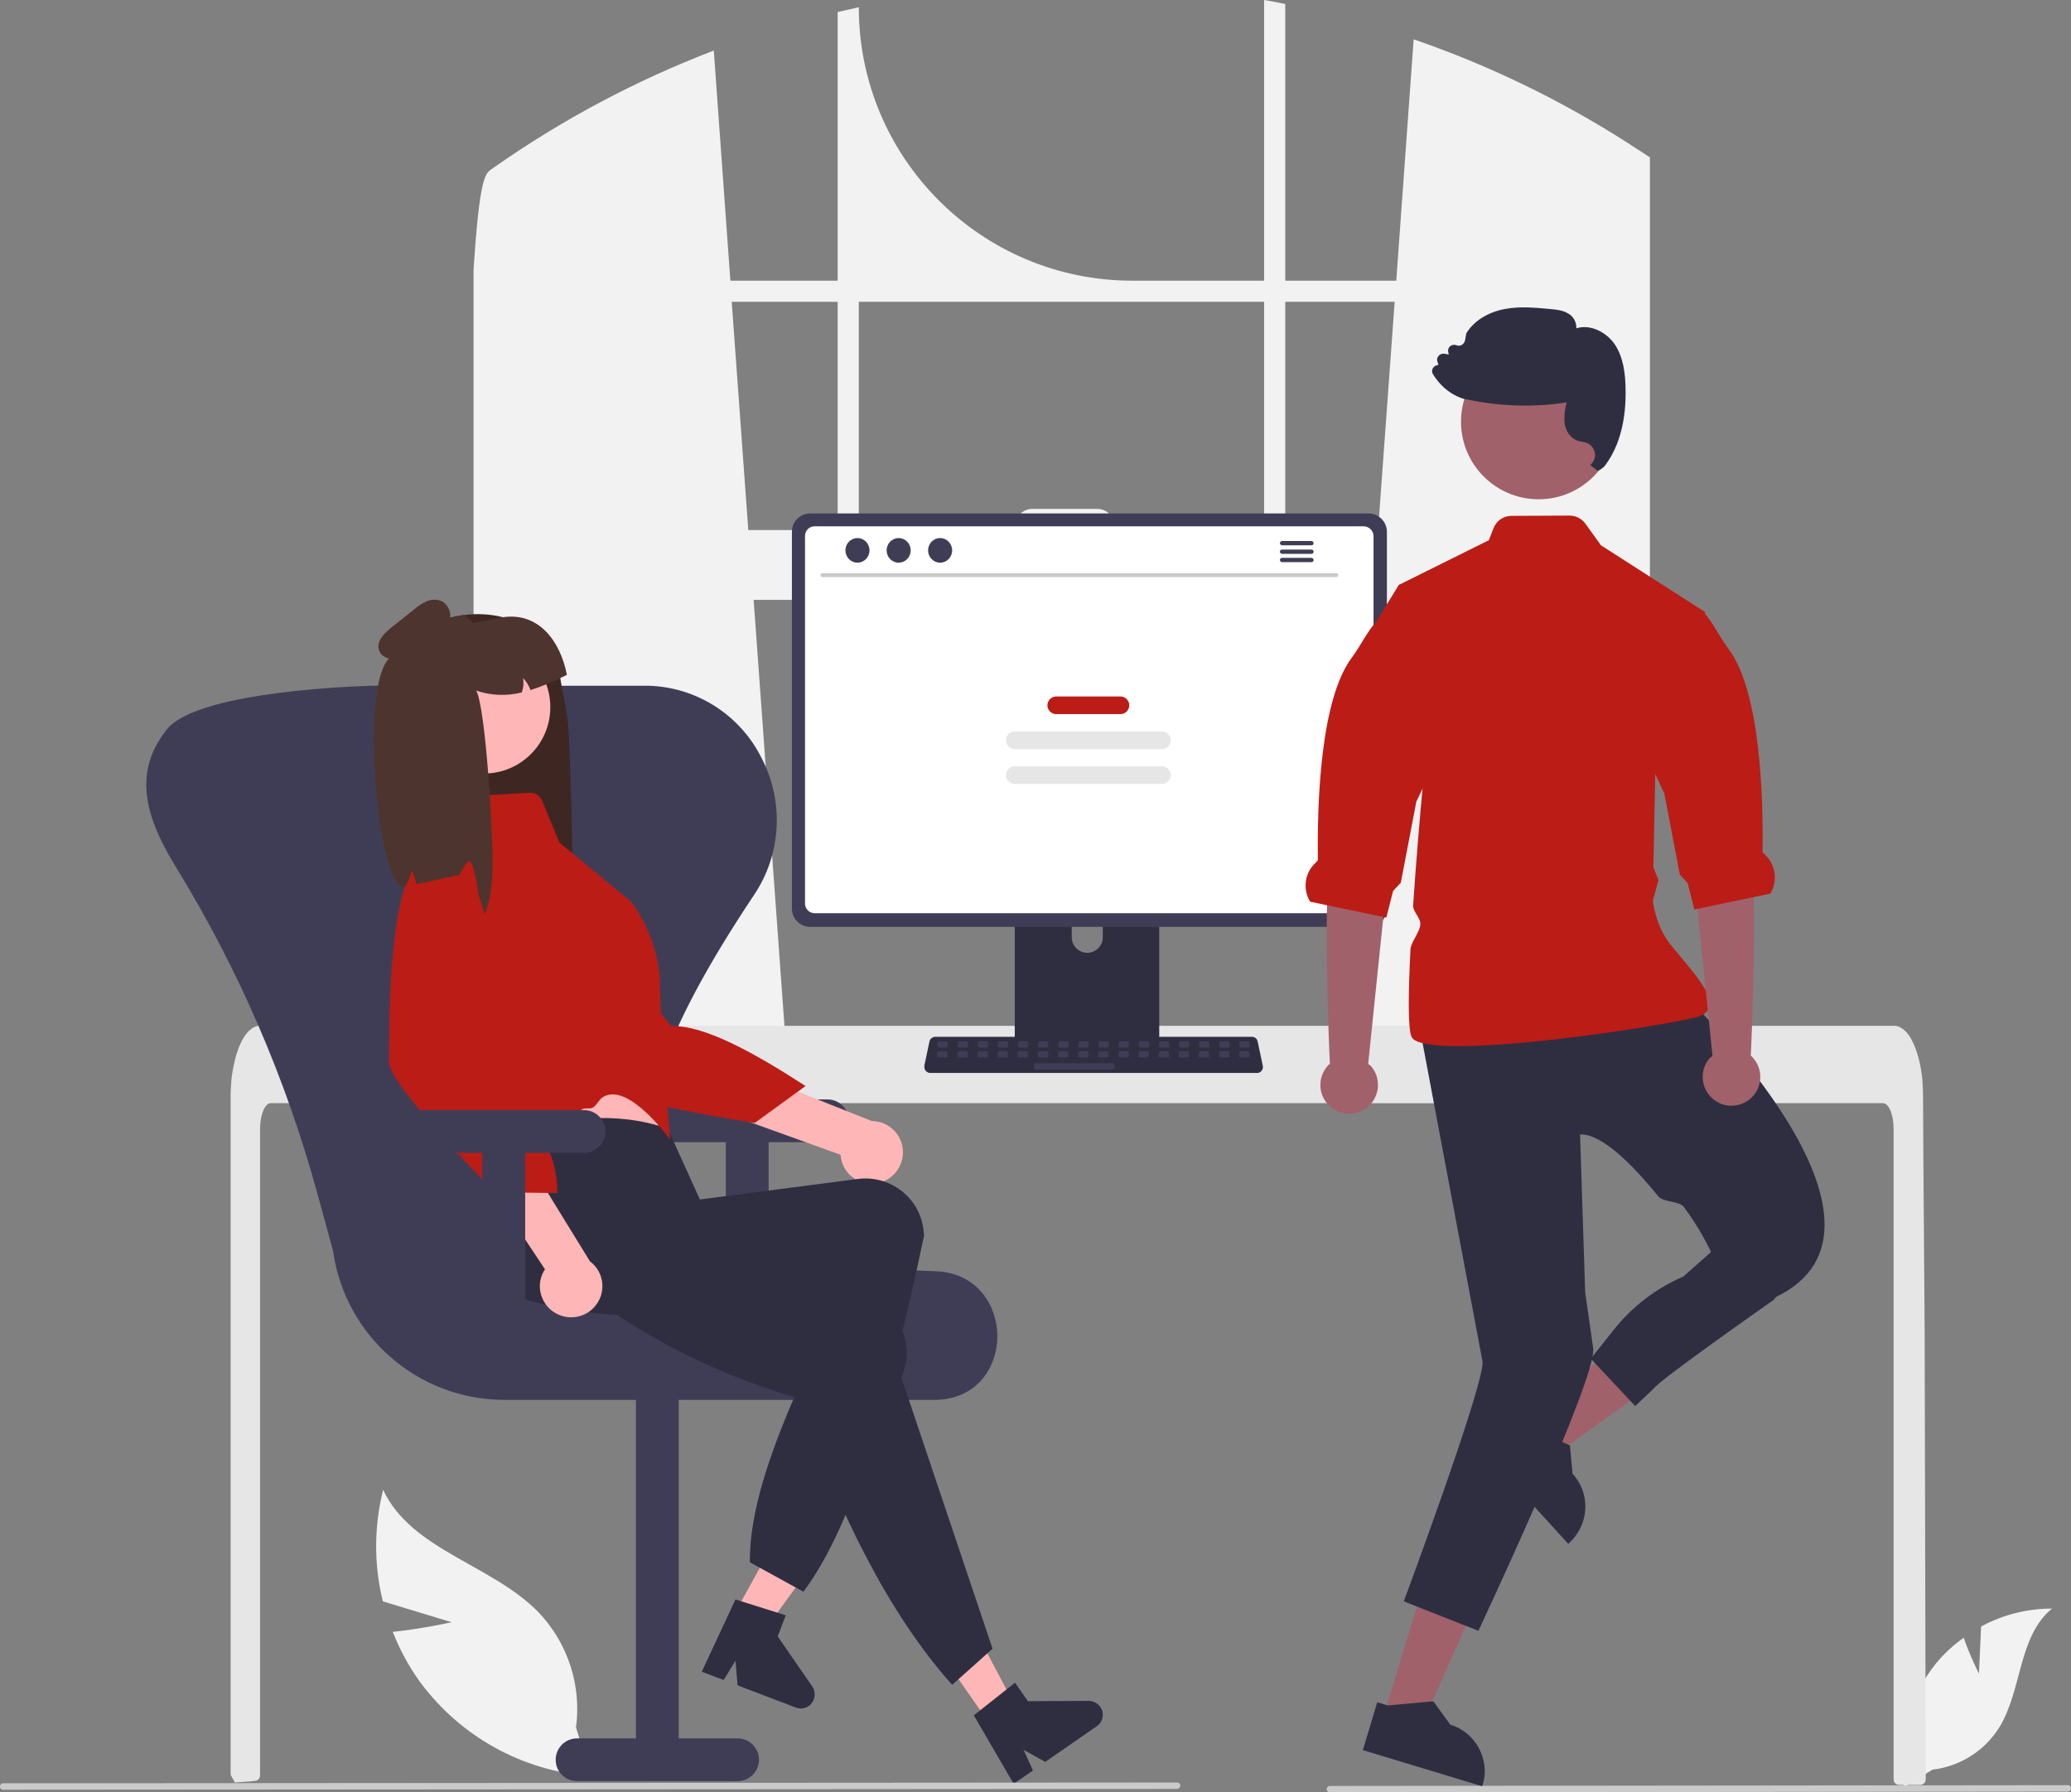 <?xml version="1.0" encoding="utf-8"?>
<!-- Generator: Adobe Illustrator 27.7.0, SVG Export Plug-In . SVG Version: 6.00 Build 0)  -->
<svg version="1.1" id="Ebene_1" xmlns="http://www.w3.org/2000/svg" xmlns:xlink="http://www.w3.org/1999/xlink" x="0px" y="0px"
	 viewBox="0 0 774.1 669.9" style="enable-background:new 0 0 774.1 669.9;" xml:space="preserve">
<rect x="0" y="0" width="774.1" height="669.9" fill="#808080" stroke="none"/>
<style type="text/css">
	.st0{fill:#F2F2F2;}
	.st1{fill:#E6E6E6;}
	.st2{fill:#CACACA;}
	.st3{fill:#2F2E41;}
	.st4{fill:#3F3D56;}
	.st5{fill:#FFFFFF;}
	.st6{fill:#BB1C16;}
	.st7{fill:#3E2723;}
	.st8{fill:#FFB6B6;}
	.st9{fill:#4E342E;}
	.st10{fill:#A0616A;}
</style>
<path class="st0" d="M611.3,55.3c-0.9-0.6-1.8-1.1-2.6-1.7c-25.1-16.1-52.1-29.2-80.3-38.9l-6.5,90.2h-41.5V1.5
	c-2.6-0.5-5.2-1.1-7.9-1.5v104.9h-49.3C366.8,104.9,321,59.1,321,2.7v0c-2.6,0.6-5.3,1.2-7.9,1.8v100.4H273l-6.2-86
	c-29,11.1-56.5,25.7-81.9,43.5c-0.4,0.3-0.9,0.6-1.3,0.9c-2.2,1.6-4.4,3.1-6.6,37.7v344.2l118.3-33l-2.1-29l-11.5-159h231.6
	l-11.5,159l-2.1,29h117V58.8C614.8,57.6,613.1,56.5,611.3,55.3z M313.1,198.1h-33.4l-6.2-85.3h39.6V198.1z M472.5,198.1h-56.1v-1.7
	c0-3.4-2.8-6.2-6.2-6.2c0,0,0,0,0,0h-24.4c-3.4,0-6.2,2.8-6.2,6.2c0,0,0,0,0,0v1.7H321v-85.3h151.5L472.5,198.1z M480.4,198.1v-85.3
	h40.9l-6.2,85.3H480.4z"/>
<path class="st0" d="M739.7,625.5l0.8-17.6c8.1-4.4,17.2-6.7,26.5-6.7c-12.7,10.4-11.1,30.4-19.7,44.4c-5.5,8.8-14.7,14.6-25,15.8
	l-10.6,6.5c-3-16.5,1.5-33.4,12.1-46.4c3-3.6,6.4-6.7,10.2-9.4C736.3,618.9,739.7,625.5,739.7,625.5z"/>
<path class="st0" d="M168.8,606.3l-25.7-7.8c-3.4-13.7-3.3-28,0.1-41.7c10.6,22.7,40.8,27.9,58.2,45.9c10.9,11.5,16,27.3,13.9,42.9
	l5.6,18.2c-25.5-1.8-48.8-14.7-64-35.3c-4.1-5.7-7.5-12-10.1-18.6C157.7,608.8,168.8,606.3,168.8,606.3z"/>
<path class="st1" d="M719.8,665.1c0,0.5-0.2,1-0.6,1.4c-0.4,0.4-0.9,0.6-1.4,0.6h-8c-1.1,0-2-0.9-2-2c0,0,0,0,0,0V422
	c0-5.4-1.8-9.7-4-9.7H101.2c-2.2,0-4,4.4-4,9.7v241.6c0,1-0.8,1.9-1.8,2c-1.6,0.2-3.2,0.3-4.9,0.4c0,0-0.1,0-0.1,0
	c-0.9,0.1-1.8,0.1-2.6,0.2h0c-0.5-0.8-0.9-1.7-1.4-2.5c-0.1-0.3-0.2-0.6-0.2-0.9V409.4c0-1.5,0.1-3,0.2-4.4c0.1-2,0.4-4,0.8-6
	c1.7-9.3,5.5-15.6,9.9-15.6h611c0.6,0,1.3,0.1,1.8,0.4c0.9,0.4,1.6,0.9,2.3,1.6c0.9,0.9,1.6,1.9,2.2,3c2.1,3.8,3.7,9.4,4.2,15.9
	c0,0.1,0,0.1,0,0.2c0.1,1.6,0.2,3.3,0.2,4.9l0.1,21.4l0.1,12.8l0.3,40.1l0.1,14.2L719.8,665.1z"/>
<path class="st2" d="M772.9,669.6l-275.8,0.3c-0.7,0-1.2-0.5-1.2-1.2c0-0.7,0.5-1.2,1.2-1.2l275.8-0.3c0.7,0,1.2,0.5,1.2,1.2
	C774.1,669.1,773.6,669.6,772.9,669.6z"/>
<path class="st3" d="M430.7,312.3h-48.8c-1.4,0-2.6,1.2-2.6,2.6V392h54v-77.1C433.3,313.4,432.1,312.3,430.7,312.3
	C430.7,312.3,430.7,312.3,430.7,312.3z M406.4,356.1c-3.2,0-5.8-2.6-5.8-5.8v-8.9c0-3.2,2.6-5.8,5.8-5.8c3.2,0,5.8,2.6,5.8,5.8v8.9
	C412.2,353.5,409.6,356.1,406.4,356.1L406.4,356.1z"/>
<path class="st4" d="M511.5,191.9H302.8c-3.7,0-6.8,3-6.8,6.8v140.9c0,3.7,3,6.8,6.8,6.8h208.8c3.7,0,6.8-3,6.8-6.8V198.6
	C518.3,194.9,515.3,191.9,511.5,191.9z"/>
<path class="st5" d="M509.8,196.7H304.5c-2,0-3.6,1.6-3.6,3.6v137.4c0,2,1.6,3.6,3.6,3.6h205.3c2,0,3.6-1.6,3.6-3.6V200.4
	C513.4,198.4,511.8,196.8,509.8,196.7z"/>
<path class="st4" d="M379.1,389.6v7.4c0,0.8,0.7,1.5,1.5,1.5H432c0.8,0,1.5-0.7,1.5-1.5v-7.4H379.1z"/>
<path class="st3" d="M469.8,401H347.7c-1.2,0-2.2-1-2.2-2.2c0-0.2,0-0.3,0-0.5l1.9-9c0.2-1,1.1-1.8,2.2-1.8h118.3
	c1.1,0,2,0.7,2.2,1.8l1.9,9c0.3,1.2-0.5,2.4-1.7,2.7C470.1,401,470,401,469.8,401z"/>
<path class="st4" d="M350.9,389.2h2.8c0.3,0,0.5,0.2,0.5,0.5v1.3c0,0.3-0.2,0.5-0.5,0.5h-2.8c-0.3,0-0.5-0.2-0.5-0.5v-1.3
	C350.4,389.4,350.7,389.2,350.9,389.2z"/>
<path class="st4" d="M358.5,389.2h2.8c0.3,0,0.5,0.2,0.5,0.5v1.3c0,0.3-0.2,0.5-0.5,0.5h-2.8c-0.3,0-0.5-0.2-0.5-0.5v-1.3
	C358,389.4,358.2,389.2,358.5,389.2z"/>
<path class="st4" d="M366,389.2h2.8c0.3,0,0.5,0.2,0.5,0.5v1.3c0,0.3-0.2,0.5-0.5,0.5H366c-0.3,0-0.5-0.2-0.5-0.5v-1.3
	C365.5,389.4,365.7,389.2,366,389.2z"/>
<path class="st4" d="M373.5,389.2h2.8c0.3,0,0.5,0.2,0.5,0.5v1.3c0,0.3-0.2,0.5-0.5,0.5h-2.8c-0.3,0-0.5-0.2-0.5-0.5v-1.3
	C373,389.4,373.2,389.2,373.5,389.2z"/>
<path class="st4" d="M381,389.2h2.8c0.3,0,0.5,0.2,0.5,0.5v1.3c0,0.3-0.2,0.5-0.5,0.5H381c-0.3,0-0.5-0.2-0.5-0.5v-1.3
	C380.5,389.4,380.8,389.2,381,389.2z"/>
<path class="st4" d="M388.5,389.2h2.8c0.3,0,0.5,0.2,0.5,0.5v1.3c0,0.3-0.2,0.5-0.5,0.5h-2.8c-0.3,0-0.5-0.2-0.5-0.5v-1.3
	C388.1,389.4,388.3,389.2,388.5,389.2z"/>
<path class="st4" d="M396.1,389.2h2.8c0.3,0,0.5,0.2,0.5,0.5v1.3c0,0.3-0.2,0.5-0.5,0.5h-2.8c-0.3,0-0.5-0.2-0.5-0.5v-1.3
	C395.6,389.4,395.8,389.2,396.1,389.2z"/>
<path class="st4" d="M403.6,389.2h2.8c0.3,0,0.5,0.2,0.5,0.5v1.3c0,0.3-0.2,0.5-0.5,0.5h-2.8c-0.3,0-0.5-0.2-0.5-0.5v-1.3
	C403.1,389.4,403.3,389.2,403.6,389.2z"/>
<path class="st4" d="M411.1,389.2h2.8c0.3,0,0.5,0.2,0.5,0.5v1.3c0,0.3-0.2,0.5-0.5,0.5h-2.8c-0.3,0-0.5-0.2-0.5-0.5v-1.3
	C410.6,389.4,410.8,389.2,411.1,389.2z"/>
<path class="st4" d="M418.6,389.2h2.8c0.3,0,0.5,0.2,0.5,0.5v1.3c0,0.3-0.2,0.5-0.5,0.5h-2.8c-0.3,0-0.5-0.2-0.5-0.5v-1.3
	C418.2,389.4,418.4,389.2,418.6,389.2z"/>
<path class="st4" d="M426.2,389.2h2.8c0.3,0,0.5,0.2,0.5,0.5v1.3c0,0.3-0.2,0.5-0.5,0.5h-2.8c-0.3,0-0.5-0.2-0.5-0.5v-1.3
	C425.7,389.4,425.9,389.2,426.2,389.2z"/>
<path class="st4" d="M433.7,389.2h2.8c0.3,0,0.5,0.2,0.5,0.5v1.3c0,0.3-0.2,0.5-0.5,0.5h-2.8c-0.3,0-0.5-0.2-0.5-0.5v-1.3
	C433.2,389.4,433.4,389.2,433.7,389.2z"/>
<path class="st4" d="M441.2,389.2h2.8c0.3,0,0.5,0.2,0.5,0.5v1.3c0,0.3-0.2,0.5-0.5,0.5h-2.8c-0.3,0-0.5-0.2-0.5-0.5v-1.3
	C440.7,389.4,440.9,389.2,441.2,389.2z"/>
<path class="st4" d="M448.7,389.2h2.8c0.3,0,0.5,0.2,0.5,0.5v1.3c0,0.3-0.2,0.5-0.5,0.5h-2.8c-0.3,0-0.5-0.2-0.5-0.5v-1.3
	C448.2,389.4,448.5,389.2,448.7,389.2z"/>
<path class="st4" d="M456.3,389.2h2.8c0.3,0,0.5,0.2,0.5,0.5v1.3c0,0.3-0.2,0.5-0.5,0.5h-2.8c-0.3,0-0.5-0.2-0.5-0.5v-1.3
	C455.8,389.4,456,389.2,456.3,389.2z"/>
<path class="st4" d="M463.8,389.2h2.8c0.3,0,0.5,0.2,0.5,0.5v1.3c0,0.3-0.2,0.5-0.5,0.5h-2.8c-0.3,0-0.5-0.2-0.5-0.5v-1.3
	C463.3,389.4,463.5,389.2,463.8,389.2z"/>
<path class="st4" d="M350.8,392.9h2.8c0.3,0,0.5,0.2,0.5,0.5v1.3c0,0.3-0.2,0.5-0.5,0.5h-2.8c-0.3,0-0.5-0.2-0.5-0.5v-1.3
	C350.4,393.1,350.6,392.9,350.8,392.9z"/>
<path class="st4" d="M358.4,392.9h2.8c0.3,0,0.5,0.2,0.5,0.5v1.3c0,0.3-0.2,0.5-0.5,0.5h-2.8c-0.3,0-0.5-0.2-0.5-0.5v-1.3
	C357.9,393.1,358.1,392.9,358.4,392.9z"/>
<path class="st4" d="M365.9,392.9h2.8c0.3,0,0.5,0.2,0.5,0.5v1.3c0,0.3-0.2,0.5-0.5,0.5h-2.8c-0.3,0-0.5-0.2-0.5-0.5v-1.3
	C365.4,393.1,365.6,392.9,365.9,392.9z"/>
<path class="st4" d="M373.4,392.9h2.8c0.3,0,0.5,0.2,0.5,0.5v1.3c0,0.3-0.2,0.5-0.5,0.5h-2.8c-0.3,0-0.5-0.2-0.5-0.5v-1.3
	C372.9,393.1,373.1,392.9,373.4,392.9z"/>
<path class="st4" d="M380.9,392.9h2.8c0.3,0,0.5,0.2,0.5,0.5v1.3c0,0.3-0.2,0.5-0.5,0.5h-2.8c-0.3,0-0.5-0.2-0.5-0.5v-1.3
	C380.4,393.1,380.7,392.9,380.9,392.9z"/>
<path class="st4" d="M388.5,392.9h2.8c0.3,0,0.5,0.2,0.5,0.5v1.3c0,0.3-0.2,0.5-0.5,0.5h-2.8c-0.3,0-0.5-0.2-0.5-0.5v-1.3
	C388,393.1,388.2,392.9,388.5,392.9z"/>
<path class="st4" d="M396,392.9h2.8c0.3,0,0.5,0.2,0.5,0.5v1.3c0,0.3-0.2,0.5-0.5,0.5H396c-0.3,0-0.5-0.2-0.5-0.5v-1.3
	C395.5,393.1,395.7,392.9,396,392.9z"/>
<path class="st4" d="M403.5,392.9h2.8c0.3,0,0.5,0.2,0.5,0.5v1.3c0,0.3-0.2,0.5-0.5,0.5h-2.8c-0.3,0-0.5-0.2-0.5-0.5v-1.3
	C403,393.1,403.2,392.9,403.5,392.9z"/>
<path class="st4" d="M411,392.9h2.8c0.3,0,0.5,0.2,0.5,0.5v1.3c0,0.3-0.2,0.5-0.5,0.5H411c-0.3,0-0.5-0.2-0.5-0.5v-1.3
	C410.5,393.1,410.8,392.9,411,392.9z"/>
<path class="st4" d="M418.6,392.9h2.8c0.3,0,0.5,0.2,0.5,0.5v1.3c0,0.3-0.2,0.5-0.5,0.5h-2.8c-0.3,0-0.5-0.2-0.5-0.5v-1.3
	C418.1,393.1,418.3,392.9,418.6,392.9z"/>
<path class="st4" d="M426.1,392.9h2.8c0.3,0,0.5,0.2,0.5,0.5v1.3c0,0.3-0.2,0.5-0.5,0.5h-2.8c-0.3,0-0.5-0.2-0.5-0.5v-1.3
	C425.6,393.1,425.8,392.9,426.1,392.9z"/>
<path class="st4" d="M433.6,392.9h2.8c0.3,0,0.5,0.2,0.5,0.5v1.3c0,0.3-0.2,0.5-0.5,0.5h-2.8c-0.3,0-0.5-0.2-0.5-0.5v-1.3
	C433.1,393.1,433.3,392.9,433.6,392.9z"/>
<path class="st4" d="M441.1,392.9h2.8c0.3,0,0.5,0.2,0.5,0.5v1.3c0,0.3-0.2,0.5-0.5,0.5h-2.8c-0.3,0-0.5-0.2-0.5-0.5v-1.3
	C440.6,393.1,440.9,392.9,441.1,392.9z"/>
<path class="st4" d="M448.6,392.9h2.8c0.3,0,0.5,0.2,0.5,0.5v1.3c0,0.3-0.2,0.5-0.5,0.5h-2.8c-0.3,0-0.5-0.2-0.5-0.5v-1.3
	C448.2,393.1,448.4,392.9,448.6,392.9z"/>
<path class="st4" d="M456.2,392.9h2.8c0.3,0,0.5,0.2,0.5,0.5v1.3c0,0.3-0.2,0.5-0.5,0.5h-2.8c-0.3,0-0.5-0.2-0.5-0.5v-1.3
	C455.7,393.1,455.9,392.9,456.2,392.9z"/>
<path class="st4" d="M463.7,392.9h2.8c0.3,0,0.5,0.2,0.5,0.5v1.3c0,0.3-0.2,0.5-0.5,0.5h-2.8c-0.3,0-0.5-0.2-0.5-0.5v-1.3
	C463.2,393.1,463.4,392.9,463.7,392.9z"/>
<path class="st4" d="M387,397.4h29.1c0.3,0,0.5,0.2,0.5,0.5v1.3c0,0.3-0.2,0.5-0.5,0.5H387c-0.3,0-0.5-0.2-0.5-0.5v-1.3
	C386.5,397.7,386.7,397.4,387,397.4z"/>
<path class="st2" d="M499.5,215.7H307.4c-0.4,0-0.8-0.4-0.7-0.8c0-0.4,0.3-0.7,0.7-0.7h192.1c0.4,0,0.8,0.4,0.7,0.8
	C500.2,215.3,499.9,215.7,499.5,215.7z"/>
<ellipse class="st4" cx="320.5" cy="205.7" rx="4.5" ry="4.6"/>
<ellipse class="st4" cx="335.9" cy="205.7" rx="4.5" ry="4.6"/>
<ellipse class="st4" cx="351.4" cy="205.7" rx="4.5" ry="4.6"/>
<path class="st4" d="M490.2,202.2h-11c-0.5,0-0.8,0.4-0.8,0.8c0,0.4,0.4,0.8,0.8,0.8h11c0.5,0,0.8-0.4,0.8-0.8
	C491,202.6,490.6,202.2,490.2,202.2z"/>
<path class="st4" d="M490.2,205.4h-11c-0.5,0-0.8,0.4-0.8,0.8c0,0.4,0.4,0.8,0.8,0.8h11c0.5,0,0.8-0.4,0.8-0.8
	C491,205.7,490.6,205.4,490.2,205.4z"/>
<path class="st4" d="M490.2,208.5h-11c-0.5,0-0.8,0.4-0.8,0.8c0,0.4,0.4,0.8,0.8,0.8h11c0.5,0,0.8-0.4,0.8-0.8
	C491,208.8,490.6,208.5,490.2,208.5z"/>
<path class="st6" d="M394.8,260.3h24c1.8,0,3.3,1.5,3.3,3.3v0c0,1.8-1.5,3.3-3.3,3.3h-24c-1.8,0-3.3-1.5-3.3-3.3v0
	C391.5,261.8,393,260.3,394.8,260.3z"/>
<path class="st1" d="M379.3,273.4h55c1.8,0,3.3,1.5,3.3,3.3v0c0,1.8-1.5,3.3-3.3,3.3h-55c-1.8,0-3.3-1.5-3.3-3.3v0
	C376,274.8,377.5,273.4,379.3,273.4z"/>
<path class="st1" d="M379.3,286.4h55c1.8,0,3.3,1.5,3.3,3.3v0c0,1.8-1.5,3.3-3.3,3.3h-55c-1.8,0-3.3-1.5-3.3-3.3v0
	C376,287.9,377.5,286.4,379.3,286.4z"/>
<path class="st4" d="M309.3,410.9h-60c-4.4,0-8,3.6-8,8s3.6,8,8,8h22v62h16v-62h22c4.4,0,8-3.6,8-8S313.7,410.9,309.3,410.9z"/>
<path class="st4" d="M348.9,523.2H188.4c-32.2-0.1-59.4-23.8-63.9-55.6l-5.7-20.9C107,403.4,89.1,362,65.6,323.8
	c-10.7-17.5-16.3-34.3-3.7-50.6c0.1-0.1,0.2-0.3,0.3-0.4c10.1-13.1,60.2-16,76.6-16.5c0.6,0,1.3,0,1.9,0h99.8c0.7,0,1.3,0,1.9,0
	c18,0.5,34.2,10.9,42.2,26.9c8.6,16.4,7.5,36.2-2.9,51.5c-35.1,52.7-45.8,85.7-34.8,107.1c10.6,20.7,43.2,31.3,102.6,33.3
	c15.9,0.5,23.3,13,23.3,24.3c0,11-7,23.2-22.6,23.8C349.9,523.2,349.4,523.2,348.9,523.2z"/>
<path class="st4" d="M215.7,665.7h60c4.4,0,8-3.6,8-8s-3.6-8-8-8h-22v-135h-16v135h-22c-4.4,0-8,3.6-8,8S211.2,665.7,215.7,665.7z"
	/>
<path class="st7" d="M210.9,261.2l1.3,7.6c0.6,3.7,2.7,62.9,1.2,66c-0.1-5.8-11-15-18-12.9l-11,2.5l-6.9,1.5l-5.6,1.2l-16.2,3.5
	c0-0.2,0-0.4-0.1-0.6c0-0.2-0.1-0.5-0.1-0.7c-0.3-1.5-0.9-3-1.6-4.3c-0.1,1.8-0.6,3.5-1.5,5.1c0,0,0,0.1-0.1,0.1
	c-0.3,0.5-0.6,0.9-1,1.3c0,0,0,0,0,0c0,0-3.3-86.1-3-86.6c0.3-0.3,0.5-0.7,0.8-1c0.3-0.3,0.5-0.7,0.8-1c0,0,0.1-0.1,0.1-0.1
	c0.8-0.9,1.6-1.8,2.5-2.7c0.3-0.2,0.5-0.5,0.8-0.7c4.1-3.8,8.9-6.5,14.2-8.2c0.6-0.2,1.2-0.4,1.8-0.5c0.6-0.2,1.3-0.3,1.9-0.4l0.2,0
	c0.3-0.1,0.6-0.1,0.9-0.2c0.4-0.1,0.8-0.1,1.1-0.2c4.9-0.7,9.9-0.4,14.7,0.8c0,0,0,0,0,0c4,1,7.8,2.7,11.3,5c6,4,8.3,10.4,10,17.6
	C209.8,256,210.3,258.6,210.9,261.2z"/>
<polygon class="st8" points="270,611.3 280.3,616.9 307.7,579.1 292.4,570.8 "/>
<path class="st3" d="M274.9,597.8l18.8,5.9l-3,7.9l12.9,18.7c1.6,2.4,1,5.7-1.3,7.3c-1.4,1-3.2,1.2-4.8,0.6l-21.8-8.3l-0.8-9.2
	l-4.4,7.2l-8.2-3.1L274.9,597.8z"/>
<path class="st8" d="M328.5,442.1c-6.2,1.5-12.5-2.3-14-8.5c-0.2-0.7-0.3-1.3-0.3-2L226,399.8l16.2-14.1l83.7,33.3
	c6.4,0,11.7,5.3,11.6,11.7C337.5,436.1,333.8,440.8,328.5,442.1L328.5,442.1z"/>
<path class="st6" d="M201.4,321.2c0,0-14.8,0.3-16.2,17.3s31.1,58.9,36.1,65.8s60.8,15.4,60.8,15.4l19-13.8
	c-19.9-12.9-38.1-22.8-50.3-22.4L201.4,321.2z"/>
<path class="st8" d="M183.2,396l3.6,15.5c0,0,0,14.3,2.6,17c2.5,2.6,58-2.7,58-2.7s-5.9-23.1-5.8-40.6L183.2,396z"/>
<path class="st3" d="M300.3,594.9l-20-11c-0.4-26,15.3-61.2,33.8-98.1c-41.5,7.1-80.7,9.4-114.6,0.8c-11.6-3.1-18.6-14.8-15.7-26.5
	c0.1-0.5,0.3-1.1,0.5-1.6c4.1-12.4-5-20.1,3.3-33.7c22-7.5,42.9-9.6,62-3l12,26.5l59.3-7.7c12-1.4,22.9,7.1,24.3,19.1
	c0,0.1,0,0.1,0,0.2c0.1,0.6,0.1,1.3,0.2,1.9C333.5,518,320,568.6,300.3,594.9z"/>
<circle class="st8" cx="180.9" cy="264.3" r="24.8"/>
<path class="st6" d="M175.1,297.6l22.9-1.3c2-0.1,3.8,1,4.6,2.9l6.5,15.7l26.9,22.2c0,0,10.6,13.5,10.7,31s3.8,57.9,3.8,57.9
	s-15.5-21.8-25.1-16c-1.6,1-2.2,3-3.9,4c-0.9,0.5-2.8,0-3.7,0.5c-13.2,7.8-27,15.5-28.2,14.1c-2.5-2.6-5.6-16.1-5.6-16.1l-20.9-76.9
	c-2.3-8.2-0.8-17,4-24c1.5-2.1,3-3.6,4.4-3.8C174.5,307.1,172.8,299.9,175.1,297.6z"/>
<polygon class="st8" points="369.6,643.8 379.2,637.1 357.4,595.9 343.1,605.8 "/>
<path class="st3" d="M371,616.2l-15.1,13.5c-24-26.8-42.2-64.4-57.6-107.1c-40.4-11.8-70.8-30.9-97.4-53.5
	c-9-7.6-15.8-17.4-8.1-26.7c0.4-0.4,0.7-0.9,1.1-1.3c9.1-9.3,32.1-7.6,45.6-16.1l30.1,32.2l-1.9,8.6l56.6,19.2
	c11.4,4,17.4,16.5,13.4,27.8c0,0.1,0,0.1-0.1,0.2c-0.2,0.6-0.4,1.2-0.7,1.8L371,616.2z"/>
<path class="st3" d="M364,641.1l15.4-12.2l4.8,6.9l22.7-0.1c2.9,0,5.3,2.3,5.3,5.2c0,1.7-0.8,3.3-2.3,4.3l-19.2,13.3l-8.1-4.5
	l3.5,7.7l-7.2,5L364,641.1z"/>
<path class="st8" d="M208.9,491.4c-5.9-2.5-8.7-9.3-6.2-15.2c0.3-0.6,0.6-1.2,1-1.8l-51.8-78.1l21.4-1.6l47.2,76.7
	c5.2,3.9,6.2,11.2,2.3,16.3C219.6,492,213.8,493.5,208.9,491.4L208.9,491.4z"/>
<path class="st6" d="M179.1,318.5c0,0-12.1-8.6-23.3,4.2s-10.3,65.8-10.4,74.3c0,2.7,3.8,8.4,9.2,15.1c2.4,3,5.1,6.2,7.8,9.3
	c1.6,1.8,0.2,5.6,1.8,7.4c1.6,1.8,6.2,1.5,7.7,3.1c7.2,7.8,13,13.7,13,13.7l23.4,0.3c0.3-17.4-11.7-33-27-48L179.1,318.5z"/>
<path class="st9" d="M211.9,252.2c-0.9,0.5-1.8,0.9-2.7,1.3c-3.5,1.7-7.1,3.2-10.9,4.4c-0.6-1.7-1.6-3.2-2.8-4.5
	c0.3,1.8,0.2,3.7-0.5,5.4c-5.6,1.4-11.5,1.2-17-0.7c3.6,6.7,6.3,53.7,6.1,66.2c-0.1,6.6-1,12.8-2.9,17.3l-2.5-7.7
	c-0.2-2.7-0.7-5.4-1.4-8.1c-1.7-7.4-3.3-2.5-5.6,1.2l-16.2,3.5c0-0.2,0-0.4-0.1-0.6c0-0.2-0.1-0.5-0.1-0.7c-0.3-1.5-0.9-3-1.6-4.3
	c-0.1,1.8-0.6,3.5-1.5,5.1c0,0,0,0.1-0.1,0.1c-0.3,0.5-0.6,0.9-1,1.3c0,0,0,0,0,0c-10.5,1.4-17.8-85.6-3-86.6c0.4,0,0.5-0.7,0.8-1
	c0.3-0.3,0.5-0.7,0.8-1c0,0,0.1-0.1,0.1-0.1c0.8-0.9,1.6-1.8,2.5-2.7c0.3-0.2,0.5-0.5,0.8-0.7c4.1-3.7,8.9-6.5,14.2-8.2
	c0.6-0.2,1.2-0.4,1.8-0.5c0.6-0.2,1.3-0.3,1.9-0.4l0.2,0c0.3-0.1,0.6-0.1,0.9-0.2c0.4-0.1,0.8-0.1,1.1-0.2c1.4,0.7,2.6,1.8,3.5,3.1
	l10.4-2.1c0.3-0.1,0.6-0.1,0.8-0.1l0,0C201,228.7,209.3,239.1,211.9,252.2z"/>
<path class="st9" d="M155.5,242.7c-2.2,1.6-4.5,3.2-7.3,3.6s-5.9-0.9-6.6-3.5c-0.9-3.2,2-6.1,4.6-8.2l8.3-6.6
	c1.5-1.3,3.2-2.5,5.1-3.3c1.9-0.8,4-0.8,5.9,0.2c1.8,1.2,2.9,3.3,2.8,5.5c-0.1,2.1-0.8,4.2-2,6c-3.1,4.8-8,8.2-13.7,9.3"/>
<path class="st4" d="M218.3,414.9h-60c-4.4,0-8,3.6-8,8s3.6,8,8,8h22v62h16v-62h22c4.4,0,8-3.6,8-8S222.7,414.9,218.3,414.9z"/>
<path class="st2" d="M439.9,668.6L1.2,668.9c-0.7,0-1.2-0.5-1.2-1.2c0-0.7,0.5-1.2,1.2-1.2l438.8-0.3c0.7,0,1.2,0.5,1.2,1.2
	C441.1,668.1,440.6,668.6,439.9,668.6z"/>
<polygon class="st10" points="567.6,535.8 577.4,546.4 623.1,513.8 608.7,498.1 "/>
<path class="st3" d="M587.8,550.8L587.8,550.8l-1-10.6l-0.5-0.2l-2.6-1.2l-12.4-5.9l-0.3-0.3l-2.5-2.7l-13.8,12.7l18.7,20.4l12.8,14
	l0.4-0.4C594.1,569.7,594.6,558.2,587.8,550.8C587.8,550.9,587.8,550.8,587.8,550.8L587.8,550.8z"/>
<polygon class="st10" points="517,642 530.8,646.2 553.6,594.8 533.2,588.6 "/>
<path class="st3" d="M552.8,653.4c-2.3-4.3-6.1-7.4-10.7-8.8l-6.3-8.7l-0.5,0l-16.6,1.5l-0.4-0.1l-3.5-1.1l-5.4,17.9l44.6,13.5
	l0.2-0.6C555.6,662.7,555.1,657.7,552.8,653.4z"/>
<path id="b2eb929e-713e-4b71-a146-193a455bcc79-971" class="st3" d="M631,373.3c0,0,88.3,85.2,32.5,111.6h-17.2
	c0,0-5.2-18.4-17-33.9c-1.6-2.1-7.7-1.7-9.4-3.8c-10.3-12.7-21.6-23.6-29.3-23.2l1.9,58.9l3,21c1.6,10.9-42.9,105.6-42.9,105.6
	l-27.9-11c0,0,29.1-78.1,29.5-89.3l-23.3-123.8L631,373.3z"/>
<path class="st6" d="M638.4,377.5c-0.4,0.6-1,1.2-1.7,1.6c-1.1,0.6-2.3,1.1-3.6,1.3c-19.9,4.5-84.8,13.9-101.6,9.4
	c-2.1-0.5-3.4-1.3-3.9-2.3c-1.4-3.2-1.2-16.5-0.4-32.6c0.2-3,3.5-6.3,3.7-9.5c0.1-2.4-2.8-4.6-2.7-7c1.1-16.3,2.5-32.9,3.5-43.4
	c0.6-6.8,1-11,1-11l-10.2-64.6l0.5-0.8l0.5-0.3l33-16.4l1.8-4.6c1.1-2.7,3.7-4.5,6.6-4.5l21.8-0.1c2.3,0,4.4,1.1,5.8,2.9l5.9,8.2
	l39,25l-0.2,0.5L618.8,285l-0.1,4.3v0l-0.7,34.9l1.9,4.7l-2.1,7.8c0,0,1,9.1,6.2,15.8c4.8,6.1,10.8,12.5,13.6,17.7v0
	C639.1,373.1,639.6,375.6,638.4,377.5z"/>
<path id="e9cec503-1de8-4692-84d1-4d2e854ea0bd-972" class="st3" d="M667.7,479.8l-4.7,6c0,0-43.4,30.4-44.9,33.2l-6.9,6.5
	l-16.6-17.7l8.6-10.8c6.9-8.7,15.8-15.5,26-19.9l0,0l13.2-11.7L667.7,479.8z"/>
<path class="st10" d="M640.1,394.6l-7.9-76.5l-2.1-31.5l22.1-4c0,0-0.9,22.5,2,35.2c2.9,12.5,0.4,75.1,0.2,76.7
	c4.4,4,4.8,10.8,0.8,15.2s-10.8,4.8-15.2,0.8s-4.8-10.8-0.8-15.2C639.6,395.1,639.8,394.9,640.1,394.6L640.1,394.6z"/>
<path class="st6" d="M661.7,334l-28.4,5.9l-2.5-9.9l-2.9-3.1l-5.8-30.3l-8.3-17.8L616,218l21.1,11.2l0,0c3.2,3.5,5.4,8.5,9.1,13.5
	c11.7,15.8,12.9,54.4,12.6,75.5c0,0.3,0.3,0.7,0.8,1.1C663.7,323.1,664.6,329.2,661.7,334L661.7,334z"/>
<path class="st10" d="M511.4,397.6l7.9-76.5l2.1-31.5l-22.1-4c0,0,0.9,22.5-2,35.2c-2.9,12.5-0.4,75.1-0.2,76.7
	c-4.4,4-4.8,10.8-0.8,15.2s10.8,4.8,15.2,0.8c4.4-4,4.8-10.8,0.8-15.2C512,398.1,511.7,397.9,511.4,397.6L511.4,397.6z"/>
<path class="st6" d="M537.8,281.8l-6.2,13.2l-2.2,4.6l-5.8,30.3l-2.9,3.1l-2.5,9.9l-1.2-0.2l-21.1-4.4l-6.2-1.3
	c-2.9-4.8-2-10.9,2.1-14.6c0.4-0.4,0.8-0.8,0.8-1.1c-0.3-21.1,0.9-59.6,12.6-75.4c3.7-5,5.9-10,9.2-13.5c0,0,0,0,0,0l7.9-12.9
	l0.5-0.8l0.5-0.3L537.8,281.8z"/>
<circle id="e944ea38-edcc-43c9-bf24-dbaf21228ba4" class="st10" cx="575.1" cy="157.6" r="29"/>
<path class="st3" d="M607.6,144.9c-0.1-4.9-0.7-11.3-4.1-16.3c-2.9-4.2-8.8-7.6-14.3-5.9c0.1-2.2-1-4.4-3-5.5
	c-2.1-1.3-4.6-1.5-6.8-1.7c-5.6-0.5-11.3-1.1-17,0c-6.3,1.2-11.5,4.5-14.2,8.9l-0.1,0.1l-0.5,2.7c-0.1,0.7-0.6,1.3-1.2,1.7
	c-0.6,0.4-1.4,0.4-2.1,0.1c-1.2-0.4-2.5,0.2-2.9,1.3c-0.1,0.4-0.2,0.8-0.1,1.1l0.2,1.1l-1.6-0.3c-1.2-0.2-2.4,0.6-2.7,1.8
	c-0.1,0.4,0,0.8,0.1,1.2l0.4,1.2c-0.7,0-1.3,0.3-1.8,0.8c-0.7,0.7-0.8,1.8-0.3,2.6c1.8,3,4.3,5.6,7.3,7.4c1.4,0.8,2.8,1.5,4.4,1.9
	c0.3,0.1,0.7,0.2,1,0.2c12.3,2.6,24.9,3,37.3,1.1c-0.7,2.4-1,5-0.8,7.6c0.4,3.2,2.3,5.8,4.8,6.7c0.6,0.2,1.1,0.3,1.7,0.4
	c0.6,0.1,1.1,0.2,1.7,0.4c2.5,0.9,3.8,3.7,2.9,6.2c-0.3,0.8-0.8,1.5-1.5,2.1c0,0,2.6,2.2,3,2.1c1.3-0.6,2.4-1.5,3.1-2.7
	C605.5,166.1,607.9,156.6,607.6,144.9z"/>
</svg>
